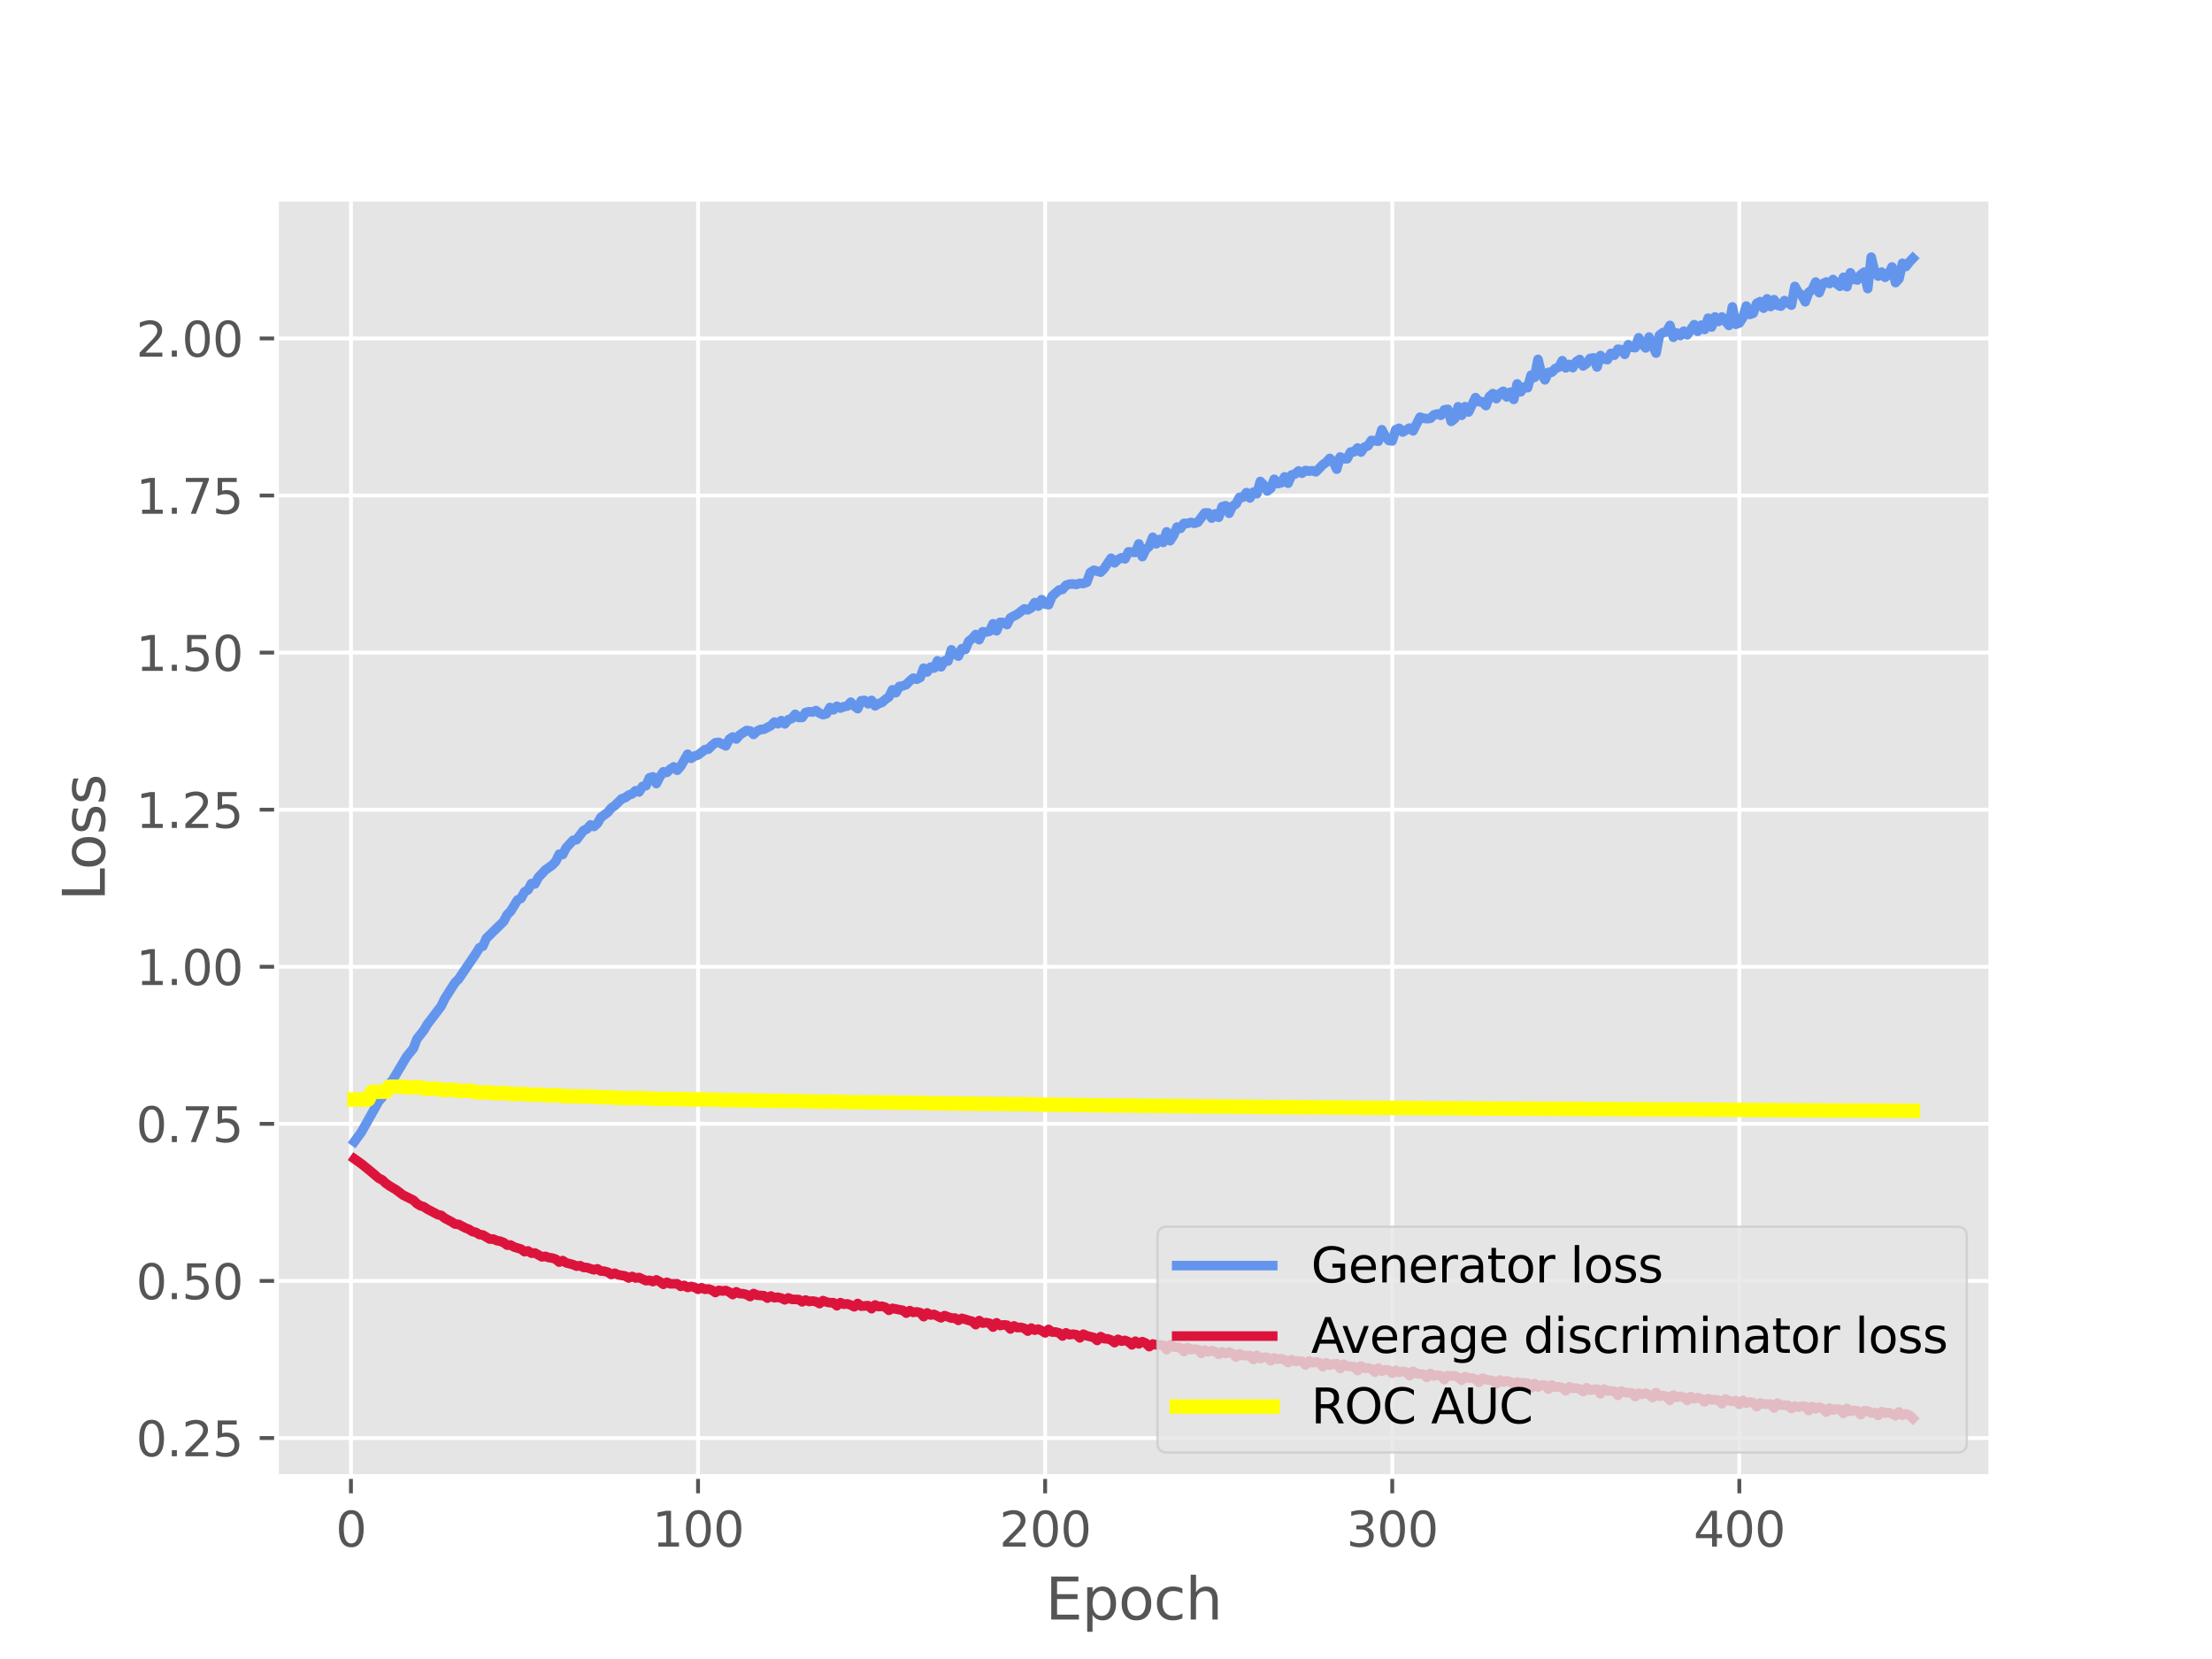 <?xml version="1.0" encoding="utf-8" standalone="no"?>
<!DOCTYPE svg PUBLIC "-//W3C//DTD SVG 1.1//EN"
  "http://www.w3.org/Graphics/SVG/1.1/DTD/svg11.dtd">
<svg xmlns:xlink="http://www.w3.org/1999/xlink" width="460.8pt" height="345.6pt" viewBox="0 0 460.8 345.6" xmlns="http://www.w3.org/2000/svg" version="1.1">
 <defs>
  <style type="text/css">*{stroke-linejoin: round; stroke-linecap: butt}</style>
 </defs>
 <g id="figure_1">
  <g id="patch_1">
   <path d="M 0 345.6 
L 460.8 345.6 
L 460.8 0 
L 0 0 
z
" style="fill: #ffffff"/>
  </g>
  <g id="axes_1">
   <g id="patch_2">
    <path d="M 57.6 307.584 
L 414.72 307.584 
L 414.72 41.472 
L 57.6 41.472 
z
" style="fill: #e5e5e5"/>
   </g>
   <g id="matplotlib.axis_1">
    <g id="xtick_1">
     <g id="line2d_1">
      <path d="M 73.11 307.584 
L 73.11 41.472 
" clip-path="url(#p15f06f084a)" style="fill: none; stroke: #ffffff; stroke-width: 0.8; stroke-linecap: square"/>
     </g>
     <g id="line2d_2">
      <defs>
       <path id="mc7f581027a" d="M 0 0 
L 0 3.5 
" style="stroke: #555555; stroke-width: 0.8"/>
      </defs>
      <g>
       <use xlink:href="#mc7f581027a" x="73.11" y="307.584" style="fill: #555555; stroke: #555555; stroke-width: 0.8"/>
      </g>
     </g>
     <g id="text_1">
      <!-- 0 -->
      <g style="fill: #555555" transform="translate(69.928 322.182) scale(0.1 -0.1)">
       <defs>
        <path id="DejaVuSans-30" d="M 2034 4250 
Q 1547 4250 1301 3770 
Q 1056 3291 1056 2328 
Q 1056 1369 1301 889 
Q 1547 409 2034 409 
Q 2525 409 2770 889 
Q 3016 1369 3016 2328 
Q 3016 3291 2770 3770 
Q 2525 4250 2034 4250 
z
M 2034 4750 
Q 2819 4750 3233 4129 
Q 3647 3509 3647 2328 
Q 3647 1150 3233 529 
Q 2819 -91 2034 -91 
Q 1250 -91 836 529 
Q 422 1150 422 2328 
Q 422 3509 836 4129 
Q 1250 4750 2034 4750 
z
" transform="scale(0.016)"/>
       </defs>
       <use xlink:href="#DejaVuSans-30"/>
      </g>
     </g>
    </g>
    <g id="xtick_2">
     <g id="line2d_3">
      <path d="M 145.416 307.584 
L 145.416 41.472 
" clip-path="url(#p15f06f084a)" style="fill: none; stroke: #ffffff; stroke-width: 0.8; stroke-linecap: square"/>
     </g>
     <g id="line2d_4">
      <g>
       <use xlink:href="#mc7f581027a" x="145.416" y="307.584" style="fill: #555555; stroke: #555555; stroke-width: 0.8"/>
      </g>
     </g>
     <g id="text_2">
      <!-- 100 -->
      <g style="fill: #555555" transform="translate(135.872 322.182) scale(0.1 -0.1)">
       <defs>
        <path id="DejaVuSans-31" d="M 794 531 
L 1825 531 
L 1825 4091 
L 703 3866 
L 703 4441 
L 1819 4666 
L 2450 4666 
L 2450 531 
L 3481 531 
L 3481 0 
L 794 0 
L 794 531 
z
" transform="scale(0.016)"/>
       </defs>
       <use xlink:href="#DejaVuSans-31"/>
       <use xlink:href="#DejaVuSans-30" x="63.623"/>
       <use xlink:href="#DejaVuSans-30" x="127.246"/>
      </g>
     </g>
    </g>
    <g id="xtick_3">
     <g id="line2d_5">
      <path d="M 217.722 307.584 
L 217.722 41.472 
" clip-path="url(#p15f06f084a)" style="fill: none; stroke: #ffffff; stroke-width: 0.8; stroke-linecap: square"/>
     </g>
     <g id="line2d_6">
      <g>
       <use xlink:href="#mc7f581027a" x="217.722" y="307.584" style="fill: #555555; stroke: #555555; stroke-width: 0.8"/>
      </g>
     </g>
     <g id="text_3">
      <!-- 200 -->
      <g style="fill: #555555" transform="translate(208.178 322.182) scale(0.1 -0.1)">
       <defs>
        <path id="DejaVuSans-32" d="M 1228 531 
L 3431 531 
L 3431 0 
L 469 0 
L 469 531 
Q 828 903 1448 1529 
Q 2069 2156 2228 2338 
Q 2531 2678 2651 2914 
Q 2772 3150 2772 3378 
Q 2772 3750 2511 3984 
Q 2250 4219 1831 4219 
Q 1534 4219 1204 4116 
Q 875 4013 500 3803 
L 500 4441 
Q 881 4594 1212 4672 
Q 1544 4750 1819 4750 
Q 2544 4750 2975 4387 
Q 3406 4025 3406 3419 
Q 3406 3131 3298 2873 
Q 3191 2616 2906 2266 
Q 2828 2175 2409 1742 
Q 1991 1309 1228 531 
z
" transform="scale(0.016)"/>
       </defs>
       <use xlink:href="#DejaVuSans-32"/>
       <use xlink:href="#DejaVuSans-30" x="63.623"/>
       <use xlink:href="#DejaVuSans-30" x="127.246"/>
      </g>
     </g>
    </g>
    <g id="xtick_4">
     <g id="line2d_7">
      <path d="M 290.028 307.584 
L 290.028 41.472 
" clip-path="url(#p15f06f084a)" style="fill: none; stroke: #ffffff; stroke-width: 0.8; stroke-linecap: square"/>
     </g>
     <g id="line2d_8">
      <g>
       <use xlink:href="#mc7f581027a" x="290.028" y="307.584" style="fill: #555555; stroke: #555555; stroke-width: 0.8"/>
      </g>
     </g>
     <g id="text_4">
      <!-- 300 -->
      <g style="fill: #555555" transform="translate(280.484 322.182) scale(0.1 -0.1)">
       <defs>
        <path id="DejaVuSans-33" d="M 2597 2516 
Q 3050 2419 3304 2112 
Q 3559 1806 3559 1356 
Q 3559 666 3084 287 
Q 2609 -91 1734 -91 
Q 1441 -91 1130 -33 
Q 819 25 488 141 
L 488 750 
Q 750 597 1062 519 
Q 1375 441 1716 441 
Q 2309 441 2620 675 
Q 2931 909 2931 1356 
Q 2931 1769 2642 2001 
Q 2353 2234 1838 2234 
L 1294 2234 
L 1294 2753 
L 1863 2753 
Q 2328 2753 2575 2939 
Q 2822 3125 2822 3475 
Q 2822 3834 2567 4026 
Q 2313 4219 1838 4219 
Q 1578 4219 1281 4162 
Q 984 4106 628 3988 
L 628 4550 
Q 988 4650 1302 4700 
Q 1616 4750 1894 4750 
Q 2613 4750 3031 4423 
Q 3450 4097 3450 3541 
Q 3450 3153 3228 2886 
Q 3006 2619 2597 2516 
z
" transform="scale(0.016)"/>
       </defs>
       <use xlink:href="#DejaVuSans-33"/>
       <use xlink:href="#DejaVuSans-30" x="63.623"/>
       <use xlink:href="#DejaVuSans-30" x="127.246"/>
      </g>
     </g>
    </g>
    <g id="xtick_5">
     <g id="line2d_9">
      <path d="M 362.334 307.584 
L 362.334 41.472 
" clip-path="url(#p15f06f084a)" style="fill: none; stroke: #ffffff; stroke-width: 0.8; stroke-linecap: square"/>
     </g>
     <g id="line2d_10">
      <g>
       <use xlink:href="#mc7f581027a" x="362.334" y="307.584" style="fill: #555555; stroke: #555555; stroke-width: 0.8"/>
      </g>
     </g>
     <g id="text_5">
      <!-- 400 -->
      <g style="fill: #555555" transform="translate(352.79 322.182) scale(0.1 -0.1)">
       <defs>
        <path id="DejaVuSans-34" d="M 2419 4116 
L 825 1625 
L 2419 1625 
L 2419 4116 
z
M 2253 4666 
L 3047 4666 
L 3047 1625 
L 3713 1625 
L 3713 1100 
L 3047 1100 
L 3047 0 
L 2419 0 
L 2419 1100 
L 313 1100 
L 313 1709 
L 2253 4666 
z
" transform="scale(0.016)"/>
       </defs>
       <use xlink:href="#DejaVuSans-34"/>
       <use xlink:href="#DejaVuSans-30" x="63.623"/>
       <use xlink:href="#DejaVuSans-30" x="127.246"/>
      </g>
     </g>
    </g>
    <g id="text_6">
     <!-- Epoch -->
     <g style="fill: #555555" transform="translate(217.787 337.38) scale(0.12 -0.12)">
      <defs>
       <path id="DejaVuSans-45" d="M 628 4666 
L 3578 4666 
L 3578 4134 
L 1259 4134 
L 1259 2753 
L 3481 2753 
L 3481 2222 
L 1259 2222 
L 1259 531 
L 3634 531 
L 3634 0 
L 628 0 
L 628 4666 
z
" transform="scale(0.016)"/>
       <path id="DejaVuSans-70" d="M 1159 525 
L 1159 -1331 
L 581 -1331 
L 581 3500 
L 1159 3500 
L 1159 2969 
Q 1341 3281 1617 3432 
Q 1894 3584 2278 3584 
Q 2916 3584 3314 3078 
Q 3713 2572 3713 1747 
Q 3713 922 3314 415 
Q 2916 -91 2278 -91 
Q 1894 -91 1617 61 
Q 1341 213 1159 525 
z
M 3116 1747 
Q 3116 2381 2855 2742 
Q 2594 3103 2138 3103 
Q 1681 3103 1420 2742 
Q 1159 2381 1159 1747 
Q 1159 1113 1420 752 
Q 1681 391 2138 391 
Q 2594 391 2855 752 
Q 3116 1113 3116 1747 
z
" transform="scale(0.016)"/>
       <path id="DejaVuSans-6f" d="M 1959 3097 
Q 1497 3097 1228 2736 
Q 959 2375 959 1747 
Q 959 1119 1226 758 
Q 1494 397 1959 397 
Q 2419 397 2687 759 
Q 2956 1122 2956 1747 
Q 2956 2369 2687 2733 
Q 2419 3097 1959 3097 
z
M 1959 3584 
Q 2709 3584 3137 3096 
Q 3566 2609 3566 1747 
Q 3566 888 3137 398 
Q 2709 -91 1959 -91 
Q 1206 -91 779 398 
Q 353 888 353 1747 
Q 353 2609 779 3096 
Q 1206 3584 1959 3584 
z
" transform="scale(0.016)"/>
       <path id="DejaVuSans-63" d="M 3122 3366 
L 3122 2828 
Q 2878 2963 2633 3030 
Q 2388 3097 2138 3097 
Q 1578 3097 1268 2742 
Q 959 2388 959 1747 
Q 959 1106 1268 751 
Q 1578 397 2138 397 
Q 2388 397 2633 464 
Q 2878 531 3122 666 
L 3122 134 
Q 2881 22 2623 -34 
Q 2366 -91 2075 -91 
Q 1284 -91 818 406 
Q 353 903 353 1747 
Q 353 2603 823 3093 
Q 1294 3584 2113 3584 
Q 2378 3584 2631 3529 
Q 2884 3475 3122 3366 
z
" transform="scale(0.016)"/>
       <path id="DejaVuSans-68" d="M 3513 2113 
L 3513 0 
L 2938 0 
L 2938 2094 
Q 2938 2591 2744 2837 
Q 2550 3084 2163 3084 
Q 1697 3084 1428 2787 
Q 1159 2491 1159 1978 
L 1159 0 
L 581 0 
L 581 4863 
L 1159 4863 
L 1159 2956 
Q 1366 3272 1645 3428 
Q 1925 3584 2291 3584 
Q 2894 3584 3203 3211 
Q 3513 2838 3513 2113 
z
" transform="scale(0.016)"/>
      </defs>
      <use xlink:href="#DejaVuSans-45"/>
      <use xlink:href="#DejaVuSans-70" x="63.184"/>
      <use xlink:href="#DejaVuSans-6f" x="126.66"/>
      <use xlink:href="#DejaVuSans-63" x="187.842"/>
      <use xlink:href="#DejaVuSans-68" x="242.822"/>
     </g>
    </g>
   </g>
   <g id="matplotlib.axis_2">
    <g id="ytick_1">
     <g id="line2d_11">
      <path d="M 57.6 299.568 
L 414.72 299.568 
" clip-path="url(#p15f06f084a)" style="fill: none; stroke: #ffffff; stroke-width: 0.8; stroke-linecap: square"/>
     </g>
     <g id="line2d_12">
      <defs>
       <path id="m9dafb9f415" d="M 0 0 
L -3.5 0 
" style="stroke: #555555; stroke-width: 0.8"/>
      </defs>
      <g>
       <use xlink:href="#m9dafb9f415" x="57.6" y="299.568" style="fill: #555555; stroke: #555555; stroke-width: 0.8"/>
      </g>
     </g>
     <g id="text_7">
      <!-- 0.25 -->
      <g style="fill: #555555" transform="translate(28.334 303.367) scale(0.1 -0.1)">
       <defs>
        <path id="DejaVuSans-2e" d="M 684 794 
L 1344 794 
L 1344 0 
L 684 0 
L 684 794 
z
" transform="scale(0.016)"/>
        <path id="DejaVuSans-35" d="M 691 4666 
L 3169 4666 
L 3169 4134 
L 1269 4134 
L 1269 2991 
Q 1406 3038 1543 3061 
Q 1681 3084 1819 3084 
Q 2600 3084 3056 2656 
Q 3513 2228 3513 1497 
Q 3513 744 3044 326 
Q 2575 -91 1722 -91 
Q 1428 -91 1123 -41 
Q 819 9 494 109 
L 494 744 
Q 775 591 1075 516 
Q 1375 441 1709 441 
Q 2250 441 2565 725 
Q 2881 1009 2881 1497 
Q 2881 1984 2565 2268 
Q 2250 2553 1709 2553 
Q 1456 2553 1204 2497 
Q 953 2441 691 2322 
L 691 4666 
z
" transform="scale(0.016)"/>
       </defs>
       <use xlink:href="#DejaVuSans-30"/>
       <use xlink:href="#DejaVuSans-2e" x="63.623"/>
       <use xlink:href="#DejaVuSans-32" x="95.41"/>
       <use xlink:href="#DejaVuSans-35" x="159.033"/>
      </g>
     </g>
    </g>
    <g id="ytick_2">
     <g id="line2d_13">
      <path d="M 57.6 266.844 
L 414.72 266.844 
" clip-path="url(#p15f06f084a)" style="fill: none; stroke: #ffffff; stroke-width: 0.8; stroke-linecap: square"/>
     </g>
     <g id="line2d_14">
      <g>
       <use xlink:href="#m9dafb9f415" x="57.6" y="266.844" style="fill: #555555; stroke: #555555; stroke-width: 0.8"/>
      </g>
     </g>
     <g id="text_8">
      <!-- 0.50 -->
      <g style="fill: #555555" transform="translate(28.334 270.643) scale(0.1 -0.1)">
       <use xlink:href="#DejaVuSans-30"/>
       <use xlink:href="#DejaVuSans-2e" x="63.623"/>
       <use xlink:href="#DejaVuSans-35" x="95.41"/>
       <use xlink:href="#DejaVuSans-30" x="159.033"/>
      </g>
     </g>
    </g>
    <g id="ytick_3">
     <g id="line2d_15">
      <path d="M 57.6 234.121 
L 414.72 234.121 
" clip-path="url(#p15f06f084a)" style="fill: none; stroke: #ffffff; stroke-width: 0.8; stroke-linecap: square"/>
     </g>
     <g id="line2d_16">
      <g>
       <use xlink:href="#m9dafb9f415" x="57.6" y="234.121" style="fill: #555555; stroke: #555555; stroke-width: 0.8"/>
      </g>
     </g>
     <g id="text_9">
      <!-- 0.75 -->
      <g style="fill: #555555" transform="translate(28.334 237.92) scale(0.1 -0.1)">
       <defs>
        <path id="DejaVuSans-37" d="M 525 4666 
L 3525 4666 
L 3525 4397 
L 1831 0 
L 1172 0 
L 2766 4134 
L 525 4134 
L 525 4666 
z
" transform="scale(0.016)"/>
       </defs>
       <use xlink:href="#DejaVuSans-30"/>
       <use xlink:href="#DejaVuSans-2e" x="63.623"/>
       <use xlink:href="#DejaVuSans-37" x="95.41"/>
       <use xlink:href="#DejaVuSans-35" x="159.033"/>
      </g>
     </g>
    </g>
    <g id="ytick_4">
     <g id="line2d_17">
      <path d="M 57.6 201.397 
L 414.72 201.397 
" clip-path="url(#p15f06f084a)" style="fill: none; stroke: #ffffff; stroke-width: 0.8; stroke-linecap: square"/>
     </g>
     <g id="line2d_18">
      <g>
       <use xlink:href="#m9dafb9f415" x="57.6" y="201.397" style="fill: #555555; stroke: #555555; stroke-width: 0.8"/>
      </g>
     </g>
     <g id="text_10">
      <!-- 1.00 -->
      <g style="fill: #555555" transform="translate(28.334 205.196) scale(0.1 -0.1)">
       <use xlink:href="#DejaVuSans-31"/>
       <use xlink:href="#DejaVuSans-2e" x="63.623"/>
       <use xlink:href="#DejaVuSans-30" x="95.41"/>
       <use xlink:href="#DejaVuSans-30" x="159.033"/>
      </g>
     </g>
    </g>
    <g id="ytick_5">
     <g id="line2d_19">
      <path d="M 57.6 168.673 
L 414.72 168.673 
" clip-path="url(#p15f06f084a)" style="fill: none; stroke: #ffffff; stroke-width: 0.8; stroke-linecap: square"/>
     </g>
     <g id="line2d_20">
      <g>
       <use xlink:href="#m9dafb9f415" x="57.6" y="168.673" style="fill: #555555; stroke: #555555; stroke-width: 0.8"/>
      </g>
     </g>
     <g id="text_11">
      <!-- 1.25 -->
      <g style="fill: #555555" transform="translate(28.334 172.472) scale(0.1 -0.1)">
       <use xlink:href="#DejaVuSans-31"/>
       <use xlink:href="#DejaVuSans-2e" x="63.623"/>
       <use xlink:href="#DejaVuSans-32" x="95.41"/>
       <use xlink:href="#DejaVuSans-35" x="159.033"/>
      </g>
     </g>
    </g>
    <g id="ytick_6">
     <g id="line2d_21">
      <path d="M 57.6 135.95 
L 414.72 135.95 
" clip-path="url(#p15f06f084a)" style="fill: none; stroke: #ffffff; stroke-width: 0.8; stroke-linecap: square"/>
     </g>
     <g id="line2d_22">
      <g>
       <use xlink:href="#m9dafb9f415" x="57.6" y="135.95" style="fill: #555555; stroke: #555555; stroke-width: 0.8"/>
      </g>
     </g>
     <g id="text_12">
      <!-- 1.50 -->
      <g style="fill: #555555" transform="translate(28.334 139.749) scale(0.1 -0.1)">
       <use xlink:href="#DejaVuSans-31"/>
       <use xlink:href="#DejaVuSans-2e" x="63.623"/>
       <use xlink:href="#DejaVuSans-35" x="95.41"/>
       <use xlink:href="#DejaVuSans-30" x="159.033"/>
      </g>
     </g>
    </g>
    <g id="ytick_7">
     <g id="line2d_23">
      <path d="M 57.6 103.226 
L 414.72 103.226 
" clip-path="url(#p15f06f084a)" style="fill: none; stroke: #ffffff; stroke-width: 0.8; stroke-linecap: square"/>
     </g>
     <g id="line2d_24">
      <g>
       <use xlink:href="#m9dafb9f415" x="57.6" y="103.226" style="fill: #555555; stroke: #555555; stroke-width: 0.8"/>
      </g>
     </g>
     <g id="text_13">
      <!-- 1.75 -->
      <g style="fill: #555555" transform="translate(28.334 107.025) scale(0.1 -0.1)">
       <use xlink:href="#DejaVuSans-31"/>
       <use xlink:href="#DejaVuSans-2e" x="63.623"/>
       <use xlink:href="#DejaVuSans-37" x="95.41"/>
       <use xlink:href="#DejaVuSans-35" x="159.033"/>
      </g>
     </g>
    </g>
    <g id="ytick_8">
     <g id="line2d_25">
      <path d="M 57.6 70.502 
L 414.72 70.502 
" clip-path="url(#p15f06f084a)" style="fill: none; stroke: #ffffff; stroke-width: 0.8; stroke-linecap: square"/>
     </g>
     <g id="line2d_26">
      <g>
       <use xlink:href="#m9dafb9f415" x="57.6" y="70.502" style="fill: #555555; stroke: #555555; stroke-width: 0.8"/>
      </g>
     </g>
     <g id="text_14">
      <!-- 2.00 -->
      <g style="fill: #555555" transform="translate(28.334 74.302) scale(0.1 -0.1)">
       <use xlink:href="#DejaVuSans-32"/>
       <use xlink:href="#DejaVuSans-2e" x="63.623"/>
       <use xlink:href="#DejaVuSans-30" x="95.41"/>
       <use xlink:href="#DejaVuSans-30" x="159.033"/>
      </g>
     </g>
    </g>
    <g id="text_15">
     <!-- Loss -->
     <g style="fill: #555555" transform="translate(21.839 187.689) rotate(-90) scale(0.12 -0.12)">
      <defs>
       <path id="DejaVuSans-4c" d="M 628 4666 
L 1259 4666 
L 1259 531 
L 3531 531 
L 3531 0 
L 628 0 
L 628 4666 
z
" transform="scale(0.016)"/>
       <path id="DejaVuSans-73" d="M 2834 3397 
L 2834 2853 
Q 2591 2978 2328 3040 
Q 2066 3103 1784 3103 
Q 1356 3103 1142 2972 
Q 928 2841 928 2578 
Q 928 2378 1081 2264 
Q 1234 2150 1697 2047 
L 1894 2003 
Q 2506 1872 2764 1633 
Q 3022 1394 3022 966 
Q 3022 478 2636 193 
Q 2250 -91 1575 -91 
Q 1294 -91 989 -36 
Q 684 19 347 128 
L 347 722 
Q 666 556 975 473 
Q 1284 391 1588 391 
Q 1994 391 2212 530 
Q 2431 669 2431 922 
Q 2431 1156 2273 1281 
Q 2116 1406 1581 1522 
L 1381 1569 
Q 847 1681 609 1914 
Q 372 2147 372 2553 
Q 372 3047 722 3315 
Q 1072 3584 1716 3584 
Q 2034 3584 2315 3537 
Q 2597 3491 2834 3397 
z
" transform="scale(0.016)"/>
      </defs>
      <use xlink:href="#DejaVuSans-4c"/>
      <use xlink:href="#DejaVuSans-6f" x="53.963"/>
      <use xlink:href="#DejaVuSans-73" x="115.145"/>
      <use xlink:href="#DejaVuSans-73" x="167.244"/>
     </g>
    </g>
   </g>
   <g id="line2d_27">
    <path d="M 73.833 237.825 
L 75.279 235.852 
L 78.894 229.42 
L 79.617 228.607 
L 80.34 227.061 
L 81.063 225.832 
L 81.786 225.018 
L 84.679 220.162 
L 86.125 218.38 
L 86.848 216.444 
L 88.294 214.618 
L 89.017 213.392 
L 91.909 209.588 
L 92.632 208.076 
L 94.802 204.67 
L 95.525 203.967 
L 99.14 198.644 
L 99.863 197.453 
L 100.586 197.106 
L 101.309 195.48 
L 104.924 191.943 
L 105.647 190.558 
L 106.37 189.825 
L 107.817 187.487 
L 108.54 187.142 
L 109.263 185.805 
L 109.986 185.379 
L 110.709 184.056 
L 111.432 184.143 
L 112.155 182.772 
L 113.601 181.24 
L 115.047 180.208 
L 115.77 179.462 
L 116.493 177.937 
L 117.216 178.016 
L 117.939 176.626 
L 119.386 175.052 
L 120.109 174.927 
L 121.555 173.011 
L 122.278 172.682 
L 123.001 171.848 
L 123.724 172.177 
L 124.447 171.542 
L 125.17 170.283 
L 126.616 169.226 
L 127.339 168.324 
L 128.062 167.842 
L 129.508 166.4 
L 130.232 166.174 
L 130.955 165.643 
L 131.678 165.379 
L 132.401 164.715 
L 133.124 164.987 
L 133.847 163.82 
L 134.57 163.671 
L 135.293 162.033 
L 136.016 161.823 
L 136.739 163.24 
L 137.462 161.81 
L 138.185 160.772 
L 138.908 160.919 
L 139.631 160.23 
L 140.354 159.75 
L 141.077 160.465 
L 141.8 159.628 
L 143.247 157.116 
L 143.97 157.977 
L 144.693 157.505 
L 145.416 157.288 
L 146.862 156.159 
L 147.585 156.063 
L 148.308 155.297 
L 149.031 154.727 
L 149.754 154.653 
L 151.2 155.379 
L 151.923 153.997 
L 152.646 153.518 
L 153.369 153.961 
L 154.093 153.105 
L 155.539 152.164 
L 156.262 152.275 
L 156.985 152.996 
L 157.708 152.316 
L 158.431 151.961 
L 159.154 151.912 
L 160.6 151.157 
L 161.323 150.42 
L 162.046 150.779 
L 162.769 150.111 
L 163.492 150.797 
L 164.215 149.923 
L 164.938 149.679 
L 165.662 148.796 
L 166.385 149.467 
L 167.108 149.459 
L 167.831 148.417 
L 168.554 148.259 
L 169.277 148.336 
L 170 148.022 
L 170.723 148.571 
L 171.446 148.886 
L 172.169 148.684 
L 172.892 147.379 
L 173.615 147.872 
L 174.338 147.128 
L 175.061 147.513 
L 175.784 147.21 
L 176.507 147.086 
L 177.231 146.277 
L 177.954 147.077 
L 178.677 147.631 
L 179.4 145.975 
L 180.123 145.913 
L 180.846 146.617 
L 181.569 145.906 
L 182.292 147.044 
L 183.015 146.578 
L 183.738 146.329 
L 184.461 145.679 
L 185.184 145.185 
L 185.907 143.691 
L 186.63 144.3 
L 187.353 143.006 
L 188.076 142.887 
L 188.799 142.615 
L 189.523 141.849 
L 190.246 141.264 
L 190.969 141.508 
L 191.692 141.139 
L 192.415 139.186 
L 193.138 139.992 
L 193.861 138.981 
L 194.584 139.171 
L 195.307 137.662 
L 196.03 138.918 
L 196.753 137.661 
L 197.476 137.712 
L 198.199 135.363 
L 198.922 136.271 
L 199.645 136.685 
L 200.368 135.133 
L 201.092 135.305 
L 201.815 133.576 
L 202.538 133.017 
L 203.261 132.184 
L 203.984 133.258 
L 204.707 131.605 
L 205.43 131.68 
L 206.153 131.491 
L 206.876 129.947 
L 207.599 131.412 
L 208.322 129.648 
L 209.045 129.683 
L 209.768 130.121 
L 210.491 128.709 
L 211.937 127.945 
L 213.384 126.834 
L 214.107 127.045 
L 214.83 126.626 
L 215.553 125.528 
L 216.276 126.268 
L 216.999 124.912 
L 217.722 125.841 
L 218.445 125.977 
L 219.168 124.191 
L 220.614 122.917 
L 221.337 122.779 
L 222.06 121.929 
L 222.783 121.688 
L 223.506 121.644 
L 224.229 121.751 
L 224.953 121.507 
L 225.676 121.551 
L 226.399 121.295 
L 227.122 119.263 
L 227.845 118.794 
L 229.291 119.181 
L 230.014 118.44 
L 231.46 116.285 
L 232.183 117.253 
L 232.906 116.567 
L 233.629 116.195 
L 234.352 116.423 
L 235.075 114.96 
L 236.522 115.083 
L 237.245 113.297 
L 237.968 115.952 
L 238.691 114.432 
L 239.414 113.815 
L 240.137 111.924 
L 240.86 113.293 
L 241.583 112.373 
L 242.306 112.995 
L 243.029 110.791 
L 243.752 112.641 
L 244.475 111.53 
L 245.198 109.792 
L 245.921 110.077 
L 246.644 109.028 
L 247.367 109.038 
L 248.091 108.83 
L 248.814 109.02 
L 249.537 108.779 
L 250.983 106.858 
L 251.706 106.858 
L 252.429 107.937 
L 253.152 107.041 
L 253.875 107.765 
L 254.598 105.554 
L 255.321 105.354 
L 256.044 106.926 
L 256.767 105.443 
L 257.49 104.98 
L 258.213 103.601 
L 258.936 103.579 
L 259.659 102.616 
L 260.383 103.732 
L 261.106 102.512 
L 261.829 102.855 
L 262.552 100.29 
L 263.275 101.049 
L 263.998 102.284 
L 264.721 101.729 
L 265.444 99.837 
L 266.167 100.739 
L 266.89 100.58 
L 267.613 99.337 
L 268.336 100.663 
L 269.059 98.946 
L 269.782 98.75 
L 270.505 98.097 
L 271.228 98.58 
L 271.952 98.009 
L 272.675 98.153 
L 273.398 98.054 
L 274.121 98.294 
L 275.567 96.807 
L 276.29 96.297 
L 277.013 95.491 
L 277.736 96.145 
L 278.459 97.744 
L 279.182 95.192 
L 279.905 95.564 
L 280.628 95.576 
L 281.351 94.162 
L 282.074 94.122 
L 282.797 93.326 
L 283.521 94.18 
L 284.244 93.135 
L 284.967 92.872 
L 285.69 91.738 
L 287.136 91.911 
L 287.859 89.518 
L 288.582 90.889 
L 289.305 91.751 
L 290.028 91.853 
L 290.751 89.516 
L 291.474 89.215 
L 292.197 90.003 
L 293.643 89.171 
L 294.366 89.753 
L 295.813 86.903 
L 296.536 87.121 
L 297.259 87.223 
L 297.982 87.15 
L 298.705 86.428 
L 299.428 86.223 
L 300.151 86.52 
L 300.874 85.384 
L 301.597 85.265 
L 302.32 87.787 
L 303.043 87.222 
L 303.766 84.729 
L 304.489 86.522 
L 305.212 84.715 
L 305.935 85.828 
L 307.382 82.826 
L 308.105 83.687 
L 308.828 83.706 
L 309.551 84.5 
L 310.274 82.614 
L 310.997 81.988 
L 311.72 83.045 
L 312.443 81.973 
L 313.166 81.515 
L 313.889 82.687 
L 314.612 81.703 
L 315.335 83.207 
L 316.058 79.975 
L 316.781 81.634 
L 317.504 80.617 
L 318.227 80.765 
L 318.951 78.154 
L 319.674 78.628 
L 320.397 74.858 
L 321.12 77.911 
L 321.843 79.122 
L 322.566 77.574 
L 323.289 77.531 
L 324.012 76.765 
L 324.735 76.474 
L 325.458 75.137 
L 326.181 76.637 
L 326.904 75.923 
L 327.627 76.59 
L 328.35 75.359 
L 329.073 74.883 
L 329.796 76.234 
L 330.52 75.717 
L 331.243 74.677 
L 331.966 74.547 
L 332.689 76.447 
L 333.412 74.064 
L 334.135 74.779 
L 334.858 74.923 
L 335.581 73.619 
L 336.304 73.995 
L 337.027 72.743 
L 337.75 72.851 
L 338.473 73.822 
L 339.196 71.806 
L 339.919 72.345 
L 340.642 72.424 
L 341.365 70.356 
L 342.088 71.663 
L 342.812 72.481 
L 343.535 70.213 
L 344.981 73.557 
L 345.704 69.826 
L 346.427 69.28 
L 347.15 69.151 
L 347.873 67.792 
L 348.596 70.273 
L 349.319 69.362 
L 350.042 69.914 
L 350.765 68.991 
L 351.488 69.752 
L 352.934 67.63 
L 353.657 69.022 
L 354.381 67.743 
L 355.104 68.635 
L 355.827 66.281 
L 356.55 68.122 
L 357.273 66.018 
L 357.996 66.97 
L 358.719 66.021 
L 360.165 67.792 
L 360.888 63.938 
L 361.611 67.555 
L 362.334 67.284 
L 363.057 66.208 
L 363.78 63.757 
L 364.503 65.503 
L 365.226 65.252 
L 365.95 63.205 
L 366.673 62.828 
L 367.396 64.207 
L 368.119 62.253 
L 368.842 63.862 
L 369.565 62.424 
L 370.288 63.613 
L 371.011 63.773 
L 371.734 62.612 
L 373.18 63.568 
L 373.903 59.67 
L 374.626 60.946 
L 375.349 61.49 
L 376.072 62.872 
L 376.795 60.9 
L 377.518 60.341 
L 378.242 58.754 
L 378.965 60.971 
L 379.688 59.131 
L 380.411 58.738 
L 381.134 59.075 
L 381.857 58.229 
L 382.58 59.063 
L 383.303 59.645 
L 384.026 57.768 
L 384.749 59.725 
L 385.472 56.832 
L 386.195 58.176 
L 386.918 58.332 
L 387.641 57.198 
L 388.364 56.69 
L 389.087 60.11 
L 389.811 53.568 
L 390.534 56.67 
L 391.257 57.517 
L 391.98 56.686 
L 392.703 57.764 
L 393.426 57.135 
L 394.149 55.613 
L 394.872 58.875 
L 395.595 58.07 
L 396.318 54.846 
L 397.041 55.518 
L 397.764 54.575 
L 398.487 53.816 
L 398.487 53.816 
" clip-path="url(#p15f06f084a)" style="fill: none; stroke: #6495ed; stroke-width: 2; stroke-linecap: square"/>
   </g>
   <g id="line2d_28">
    <path d="M 73.833 241.415 
L 75.279 242.44 
L 77.448 244.199 
L 78.894 245.442 
L 79.617 245.793 
L 80.34 246.474 
L 81.063 246.996 
L 82.509 247.855 
L 83.956 248.949 
L 86.125 250.03 
L 86.848 250.736 
L 87.571 251.173 
L 88.294 251.391 
L 89.017 251.884 
L 90.463 252.632 
L 91.186 253.032 
L 91.909 253.176 
L 92.632 253.76 
L 94.078 254.529 
L 94.802 254.995 
L 95.525 255.055 
L 96.971 255.815 
L 97.694 256.087 
L 98.417 256.565 
L 99.14 256.722 
L 99.863 257.175 
L 100.586 257.27 
L 102.032 258.127 
L 102.755 258.115 
L 103.478 258.436 
L 104.201 258.574 
L 104.924 258.842 
L 105.647 259.386 
L 106.37 259.357 
L 107.094 259.783 
L 108.54 260.205 
L 109.263 260.752 
L 109.986 260.583 
L 110.709 261.06 
L 111.432 261.019 
L 112.878 261.821 
L 113.601 261.721 
L 114.324 261.976 
L 115.047 262.076 
L 115.77 262.31 
L 116.493 262.925 
L 117.216 262.6 
L 117.939 263.074 
L 119.386 263.444 
L 120.109 263.762 
L 120.832 263.66 
L 121.555 264.025 
L 122.278 264.056 
L 123.724 264.526 
L 124.447 264.321 
L 125.17 264.785 
L 125.893 264.817 
L 126.616 265.015 
L 127.339 265.506 
L 128.062 265.237 
L 128.785 265.573 
L 130.232 265.806 
L 130.955 266.232 
L 131.678 265.902 
L 132.401 266.238 
L 133.124 266.122 
L 134.57 266.8 
L 135.293 266.708 
L 136.016 266.979 
L 136.739 266.623 
L 137.462 267.008 
L 138.185 267.554 
L 138.908 267.112 
L 139.631 267.446 
L 141.077 267.428 
L 141.8 267.975 
L 142.524 267.766 
L 143.247 268.203 
L 143.97 267.994 
L 144.693 268.165 
L 145.416 268.592 
L 146.139 268.253 
L 146.862 268.585 
L 147.585 268.513 
L 148.308 268.751 
L 149.031 269.263 
L 149.754 268.797 
L 150.477 268.954 
L 151.2 268.835 
L 151.923 269.168 
L 152.646 269.682 
L 153.369 269.102 
L 154.093 269.481 
L 154.816 269.501 
L 155.539 269.685 
L 156.262 270.103 
L 156.985 269.466 
L 157.708 269.819 
L 159.154 269.92 
L 159.877 270.425 
L 160.6 269.976 
L 161.323 270.353 
L 162.046 270.238 
L 162.769 270.418 
L 163.492 270.777 
L 164.215 270.375 
L 164.938 270.679 
L 166.385 270.711 
L 167.108 271.196 
L 167.831 270.81 
L 168.554 271.125 
L 169.277 271.025 
L 170 271.152 
L 170.723 271.567 
L 171.446 270.935 
L 172.169 271.24 
L 172.892 271.38 
L 173.615 271.376 
L 174.338 272.016 
L 175.061 271.357 
L 175.784 271.699 
L 176.507 271.619 
L 177.231 271.86 
L 177.954 272.233 
L 178.677 271.534 
L 179.4 272.097 
L 180.846 271.988 
L 181.569 272.626 
L 182.292 271.842 
L 183.015 272.192 
L 183.738 272.117 
L 184.461 272.335 
L 185.184 272.968 
L 185.907 272.551 
L 187.353 272.84 
L 188.076 272.965 
L 188.799 273.556 
L 189.523 273.019 
L 190.246 273.404 
L 190.969 273.282 
L 191.692 273.442 
L 192.415 274.286 
L 193.138 273.505 
L 193.861 273.952 
L 194.584 273.812 
L 196.03 274.53 
L 196.753 274.062 
L 198.199 274.593 
L 198.922 274.564 
L 199.645 275.062 
L 200.368 274.632 
L 201.815 275.063 
L 202.538 275.258 
L 203.261 275.952 
L 203.984 275.097 
L 204.707 275.634 
L 205.43 275.519 
L 206.153 275.668 
L 206.876 276.464 
L 207.599 275.562 
L 208.322 276.134 
L 209.045 275.999 
L 209.768 276.054 
L 210.491 276.853 
L 211.214 276.204 
L 211.937 276.569 
L 212.661 276.517 
L 213.384 276.711 
L 214.107 277.297 
L 214.83 276.657 
L 215.553 277.106 
L 216.276 276.874 
L 216.999 277.198 
L 217.722 277.676 
L 218.445 276.932 
L 219.168 277.491 
L 219.891 277.476 
L 220.614 277.661 
L 221.337 278.317 
L 222.06 277.66 
L 222.783 278.049 
L 223.506 277.932 
L 224.229 278.042 
L 224.953 278.698 
L 225.676 277.933 
L 226.399 278.271 
L 227.845 278.624 
L 228.568 279.241 
L 229.291 278.442 
L 230.014 278.877 
L 230.737 278.896 
L 231.46 279.152 
L 232.183 279.702 
L 232.906 279.003 
L 233.629 279.387 
L 234.352 279.232 
L 235.075 279.518 
L 235.798 280.158 
L 236.522 279.393 
L 237.245 279.96 
L 237.968 279.485 
L 238.691 279.8 
L 239.414 280.532 
L 240.137 279.975 
L 240.86 280.166 
L 242.306 280.213 
L 243.029 281.173 
L 243.752 280.136 
L 244.475 280.599 
L 245.921 280.758 
L 246.644 281.565 
L 247.367 280.735 
L 248.091 281.149 
L 248.814 281.026 
L 249.537 281.129 
L 250.26 281.936 
L 250.983 281.242 
L 251.706 281.604 
L 252.429 281.343 
L 253.152 281.576 
L 253.875 282.146 
L 254.598 281.603 
L 255.321 281.982 
L 256.044 281.671 
L 256.767 281.97 
L 257.49 282.699 
L 258.213 282.023 
L 258.936 282.389 
L 260.383 282.381 
L 261.106 283.22 
L 261.829 282.342 
L 262.552 283.009 
L 263.275 282.75 
L 263.998 282.762 
L 264.721 283.484 
L 265.444 282.883 
L 266.167 283.161 
L 266.89 283.021 
L 267.613 283.281 
L 268.336 283.837 
L 269.059 283.236 
L 269.782 283.599 
L 270.505 283.52 
L 271.228 283.57 
L 271.952 284.34 
L 272.675 283.517 
L 273.398 283.895 
L 274.121 283.724 
L 274.844 283.911 
L 275.567 284.701 
L 276.29 283.904 
L 277.013 284.396 
L 277.736 284.151 
L 278.459 284.086 
L 279.182 285.094 
L 279.905 284.201 
L 280.628 284.604 
L 282.074 284.703 
L 282.797 285.511 
L 283.521 284.566 
L 284.244 285.049 
L 284.967 284.953 
L 285.69 285.162 
L 286.413 285.857 
L 287.136 284.993 
L 287.859 285.656 
L 288.582 285.34 
L 289.305 285.405 
L 290.028 286.09 
L 290.751 285.465 
L 291.474 285.888 
L 292.197 285.687 
L 292.92 285.819 
L 293.643 286.563 
L 294.366 285.654 
L 295.089 286.149 
L 296.536 286.277 
L 297.259 286.947 
L 297.982 286.106 
L 298.705 286.633 
L 299.428 286.482 
L 300.151 286.573 
L 300.874 287.397 
L 301.597 286.555 
L 302.32 286.644 
L 303.043 286.57 
L 303.766 286.954 
L 304.489 287.516 
L 305.212 286.775 
L 305.935 287.076 
L 306.658 287.054 
L 307.382 287.333 
L 308.105 287.974 
L 308.828 287.086 
L 309.551 287.396 
L 310.997 287.626 
L 311.72 288.26 
L 312.443 287.478 
L 313.166 287.905 
L 313.889 287.654 
L 314.612 287.842 
L 315.335 288.423 
L 316.058 287.894 
L 316.781 288.101 
L 317.504 288.046 
L 318.227 288.178 
L 318.951 289.131 
L 319.674 288.216 
L 320.397 288.96 
L 321.12 288.548 
L 321.843 288.549 
L 322.566 289.382 
L 323.289 288.53 
L 324.012 288.973 
L 324.735 288.898 
L 325.458 289.094 
L 326.181 289.72 
L 326.904 288.902 
L 327.627 289.219 
L 328.35 289.158 
L 329.073 289.352 
L 329.796 289.9 
L 330.52 289.089 
L 331.243 289.594 
L 332.689 289.376 
L 333.412 290.353 
L 334.135 289.38 
L 334.858 289.782 
L 335.581 289.742 
L 336.304 289.83 
L 337.027 290.691 
L 337.75 289.773 
L 338.473 290.078 
L 339.919 290.165 
L 340.642 290.951 
L 341.365 290.217 
L 342.088 290.469 
L 342.812 290.218 
L 343.535 290.545 
L 344.258 291.155 
L 344.981 290.11 
L 345.704 290.865 
L 346.427 290.702 
L 347.15 290.895 
L 347.873 291.717 
L 348.596 290.637 
L 349.319 291.095 
L 350.042 290.877 
L 350.765 291.09 
L 351.488 291.739 
L 352.211 290.936 
L 352.934 291.389 
L 353.657 291.132 
L 354.381 291.377 
L 355.104 292.04 
L 355.827 291.356 
L 356.55 291.601 
L 357.273 291.571 
L 357.996 291.67 
L 358.719 292.432 
L 359.442 291.459 
L 360.165 291.778 
L 360.888 291.941 
L 361.611 291.771 
L 362.334 292.56 
L 363.057 291.738 
L 363.78 292.317 
L 364.503 292.035 
L 365.226 292.198 
L 365.95 293.037 
L 366.673 292.247 
L 367.396 292.5 
L 368.842 292.484 
L 369.565 293.3 
L 370.288 292.293 
L 371.011 292.725 
L 372.457 292.757 
L 373.18 293.432 
L 373.903 292.909 
L 374.626 293.147 
L 375.349 292.948 
L 376.072 292.978 
L 376.795 293.856 
L 377.518 293.012 
L 378.242 293.506 
L 378.965 293.136 
L 379.688 293.416 
L 380.411 294.189 
L 381.134 293.306 
L 381.857 293.762 
L 382.58 293.509 
L 383.303 293.592 
L 384.026 294.453 
L 384.749 293.393 
L 385.472 294.022 
L 386.195 293.801 
L 386.918 293.901 
L 387.641 294.692 
L 388.364 293.871 
L 389.087 293.935 
L 389.811 294.346 
L 390.534 294.244 
L 391.257 294.871 
L 391.98 294.063 
L 392.703 294.382 
L 393.426 294.255 
L 394.149 294.519 
L 394.872 294.921 
L 395.595 294.107 
L 396.318 294.814 
L 397.041 294.538 
L 397.764 294.793 
L 398.487 295.488 
L 398.487 295.488 
" clip-path="url(#p15f06f084a)" style="fill: none; stroke: #dc143c; stroke-width: 2; stroke-linecap: square"/>
   </g>
   <g id="line2d_29">
    <path d="M 73.833 229.049 
L 76.725 229.049 
L 77.448 227.443 
L 80.34 227.443 
L 81.063 226.384 
L 83.956 226.384 
L 84.679 226.506 
L 87.571 226.506 
L 88.294 226.789 
L 91.186 226.789 
L 91.909 227.05 
L 94.802 227.05 
L 95.525 227.248 
L 98.417 227.248 
L 99.14 227.552 
L 102.032 227.552 
L 102.755 227.717 
L 105.647 227.717 
L 106.37 227.905 
L 109.263 227.905 
L 109.986 228.041 
L 112.878 228.041 
L 113.601 228.18 
L 116.493 228.18 
L 117.216 228.351 
L 123.724 228.451 
L 124.447 228.577 
L 127.339 228.577 
L 128.062 228.709 
L 134.57 228.791 
L 136.016 228.891 
L 141.8 228.964 
L 143.97 229.01 
L 149.031 229.076 
L 150.477 229.151 
L 156.262 229.228 
L 158.431 229.274 
L 167.108 229.384 
L 168.554 229.457 
L 174.338 229.516 
L 175.784 229.576 
L 185.184 229.67 
L 187.353 229.715 
L 192.415 229.769 
L 193.861 229.829 
L 203.261 229.929 
L 206.153 229.962 
L 214.107 230.035 
L 215.553 230.092 
L 224.953 230.194 
L 227.122 230.231 
L 235.798 230.314 
L 238.691 230.351 
L 246.644 230.421 
L 248.814 230.465 
L 261.106 230.553 
L 263.275 230.596 
L 279.182 230.701 
L 284.244 230.761 
L 300.874 230.866 
L 305.935 230.891 
L 326.181 230.999 
L 331.243 231.027 
L 351.488 231.13 
L 354.381 231.162 
L 373.18 231.272 
L 376.072 231.302 
L 398.487 231.404 
L 398.487 231.404 
" clip-path="url(#p15f06f084a)" style="fill: none; stroke: #ffff00; stroke-width: 3; stroke-linecap: square"/>
   </g>
   <g id="patch_3">
    <path d="M 57.6 307.584 
L 57.6 41.472 
" style="fill: none; stroke: #ffffff; stroke-linejoin: miter; stroke-linecap: square"/>
   </g>
   <g id="patch_4">
    <path d="M 414.72 307.584 
L 414.72 41.472 
" style="fill: none; stroke: #ffffff; stroke-linejoin: miter; stroke-linecap: square"/>
   </g>
   <g id="patch_5">
    <path d="M 57.6 307.584 
L 414.72 307.584 
" style="fill: none; stroke: #ffffff; stroke-linejoin: miter; stroke-linecap: square"/>
   </g>
   <g id="patch_6">
    <path d="M 57.6 41.472 
L 414.72 41.472 
" style="fill: none; stroke: #ffffff; stroke-linejoin: miter; stroke-linecap: square"/>
   </g>
   <g id="legend_1">
    <g id="patch_7">
     <path d="M 243.125 302.584 
L 407.72 302.584 
Q 409.72 302.584 409.72 300.584 
L 409.72 257.55 
Q 409.72 255.55 407.72 255.55 
L 243.125 255.55 
Q 241.125 255.55 241.125 257.55 
L 241.125 300.584 
Q 241.125 302.584 243.125 302.584 
z
" style="fill: #e5e5e5; opacity: 0.8; stroke: #cccccc; stroke-width: 0.5; stroke-linejoin: miter"/>
    </g>
    <g id="line2d_30">
     <path d="M 245.125 263.648 
L 255.125 263.648 
L 265.125 263.648 
" style="fill: none; stroke: #6495ed; stroke-width: 2; stroke-linecap: square"/>
    </g>
    <g id="text_16">
     <!-- Generator loss -->
     <g transform="translate(273.125 267.148) scale(0.1 -0.1)">
      <defs>
       <path id="DejaVuSans-47" d="M 3809 666 
L 3809 1919 
L 2778 1919 
L 2778 2438 
L 4434 2438 
L 4434 434 
Q 4069 175 3628 42 
Q 3188 -91 2688 -91 
Q 1594 -91 976 548 
Q 359 1188 359 2328 
Q 359 3472 976 4111 
Q 1594 4750 2688 4750 
Q 3144 4750 3555 4637 
Q 3966 4525 4313 4306 
L 4313 3634 
Q 3963 3931 3569 4081 
Q 3175 4231 2741 4231 
Q 1884 4231 1454 3753 
Q 1025 3275 1025 2328 
Q 1025 1384 1454 906 
Q 1884 428 2741 428 
Q 3075 428 3337 486 
Q 3600 544 3809 666 
z
" transform="scale(0.016)"/>
       <path id="DejaVuSans-65" d="M 3597 1894 
L 3597 1613 
L 953 1613 
Q 991 1019 1311 708 
Q 1631 397 2203 397 
Q 2534 397 2845 478 
Q 3156 559 3463 722 
L 3463 178 
Q 3153 47 2828 -22 
Q 2503 -91 2169 -91 
Q 1331 -91 842 396 
Q 353 884 353 1716 
Q 353 2575 817 3079 
Q 1281 3584 2069 3584 
Q 2775 3584 3186 3129 
Q 3597 2675 3597 1894 
z
M 3022 2063 
Q 3016 2534 2758 2815 
Q 2500 3097 2075 3097 
Q 1594 3097 1305 2825 
Q 1016 2553 972 2059 
L 3022 2063 
z
" transform="scale(0.016)"/>
       <path id="DejaVuSans-6e" d="M 3513 2113 
L 3513 0 
L 2938 0 
L 2938 2094 
Q 2938 2591 2744 2837 
Q 2550 3084 2163 3084 
Q 1697 3084 1428 2787 
Q 1159 2491 1159 1978 
L 1159 0 
L 581 0 
L 581 3500 
L 1159 3500 
L 1159 2956 
Q 1366 3272 1645 3428 
Q 1925 3584 2291 3584 
Q 2894 3584 3203 3211 
Q 3513 2838 3513 2113 
z
" transform="scale(0.016)"/>
       <path id="DejaVuSans-72" d="M 2631 2963 
Q 2534 3019 2420 3045 
Q 2306 3072 2169 3072 
Q 1681 3072 1420 2755 
Q 1159 2438 1159 1844 
L 1159 0 
L 581 0 
L 581 3500 
L 1159 3500 
L 1159 2956 
Q 1341 3275 1631 3429 
Q 1922 3584 2338 3584 
Q 2397 3584 2469 3576 
Q 2541 3569 2628 3553 
L 2631 2963 
z
" transform="scale(0.016)"/>
       <path id="DejaVuSans-61" d="M 2194 1759 
Q 1497 1759 1228 1600 
Q 959 1441 959 1056 
Q 959 750 1161 570 
Q 1363 391 1709 391 
Q 2188 391 2477 730 
Q 2766 1069 2766 1631 
L 2766 1759 
L 2194 1759 
z
M 3341 1997 
L 3341 0 
L 2766 0 
L 2766 531 
Q 2569 213 2275 61 
Q 1981 -91 1556 -91 
Q 1019 -91 701 211 
Q 384 513 384 1019 
Q 384 1609 779 1909 
Q 1175 2209 1959 2209 
L 2766 2209 
L 2766 2266 
Q 2766 2663 2505 2880 
Q 2244 3097 1772 3097 
Q 1472 3097 1187 3025 
Q 903 2953 641 2809 
L 641 3341 
Q 956 3463 1253 3523 
Q 1550 3584 1831 3584 
Q 2591 3584 2966 3190 
Q 3341 2797 3341 1997 
z
" transform="scale(0.016)"/>
       <path id="DejaVuSans-74" d="M 1172 4494 
L 1172 3500 
L 2356 3500 
L 2356 3053 
L 1172 3053 
L 1172 1153 
Q 1172 725 1289 603 
Q 1406 481 1766 481 
L 2356 481 
L 2356 0 
L 1766 0 
Q 1100 0 847 248 
Q 594 497 594 1153 
L 594 3053 
L 172 3053 
L 172 3500 
L 594 3500 
L 594 4494 
L 1172 4494 
z
" transform="scale(0.016)"/>
       <path id="DejaVuSans-20" transform="scale(0.016)"/>
       <path id="DejaVuSans-6c" d="M 603 4863 
L 1178 4863 
L 1178 0 
L 603 0 
L 603 4863 
z
" transform="scale(0.016)"/>
      </defs>
      <use xlink:href="#DejaVuSans-47"/>
      <use xlink:href="#DejaVuSans-65" x="77.49"/>
      <use xlink:href="#DejaVuSans-6e" x="139.014"/>
      <use xlink:href="#DejaVuSans-65" x="202.393"/>
      <use xlink:href="#DejaVuSans-72" x="263.916"/>
      <use xlink:href="#DejaVuSans-61" x="305.029"/>
      <use xlink:href="#DejaVuSans-74" x="366.309"/>
      <use xlink:href="#DejaVuSans-6f" x="405.518"/>
      <use xlink:href="#DejaVuSans-72" x="466.699"/>
      <use xlink:href="#DejaVuSans-20" x="507.812"/>
      <use xlink:href="#DejaVuSans-6c" x="539.6"/>
      <use xlink:href="#DejaVuSans-6f" x="567.383"/>
      <use xlink:href="#DejaVuSans-73" x="628.564"/>
      <use xlink:href="#DejaVuSans-73" x="680.664"/>
     </g>
    </g>
    <g id="line2d_31">
     <path d="M 245.125 278.326 
L 255.125 278.326 
L 265.125 278.326 
" style="fill: none; stroke: #dc143c; stroke-width: 2; stroke-linecap: square"/>
    </g>
    <g id="text_17">
     <!-- Average discriminator loss -->
     <g transform="translate(273.125 281.826) scale(0.1 -0.1)">
      <defs>
       <path id="DejaVuSans-41" d="M 2188 4044 
L 1331 1722 
L 3047 1722 
L 2188 4044 
z
M 1831 4666 
L 2547 4666 
L 4325 0 
L 3669 0 
L 3244 1197 
L 1141 1197 
L 716 0 
L 50 0 
L 1831 4666 
z
" transform="scale(0.016)"/>
       <path id="DejaVuSans-76" d="M 191 3500 
L 800 3500 
L 1894 563 
L 2988 3500 
L 3597 3500 
L 2284 0 
L 1503 0 
L 191 3500 
z
" transform="scale(0.016)"/>
       <path id="DejaVuSans-67" d="M 2906 1791 
Q 2906 2416 2648 2759 
Q 2391 3103 1925 3103 
Q 1463 3103 1205 2759 
Q 947 2416 947 1791 
Q 947 1169 1205 825 
Q 1463 481 1925 481 
Q 2391 481 2648 825 
Q 2906 1169 2906 1791 
z
M 3481 434 
Q 3481 -459 3084 -895 
Q 2688 -1331 1869 -1331 
Q 1566 -1331 1297 -1286 
Q 1028 -1241 775 -1147 
L 775 -588 
Q 1028 -725 1275 -790 
Q 1522 -856 1778 -856 
Q 2344 -856 2625 -561 
Q 2906 -266 2906 331 
L 2906 616 
Q 2728 306 2450 153 
Q 2172 0 1784 0 
Q 1141 0 747 490 
Q 353 981 353 1791 
Q 353 2603 747 3093 
Q 1141 3584 1784 3584 
Q 2172 3584 2450 3431 
Q 2728 3278 2906 2969 
L 2906 3500 
L 3481 3500 
L 3481 434 
z
" transform="scale(0.016)"/>
       <path id="DejaVuSans-64" d="M 2906 2969 
L 2906 4863 
L 3481 4863 
L 3481 0 
L 2906 0 
L 2906 525 
Q 2725 213 2448 61 
Q 2172 -91 1784 -91 
Q 1150 -91 751 415 
Q 353 922 353 1747 
Q 353 2572 751 3078 
Q 1150 3584 1784 3584 
Q 2172 3584 2448 3432 
Q 2725 3281 2906 2969 
z
M 947 1747 
Q 947 1113 1208 752 
Q 1469 391 1925 391 
Q 2381 391 2643 752 
Q 2906 1113 2906 1747 
Q 2906 2381 2643 2742 
Q 2381 3103 1925 3103 
Q 1469 3103 1208 2742 
Q 947 2381 947 1747 
z
" transform="scale(0.016)"/>
       <path id="DejaVuSans-69" d="M 603 3500 
L 1178 3500 
L 1178 0 
L 603 0 
L 603 3500 
z
M 603 4863 
L 1178 4863 
L 1178 4134 
L 603 4134 
L 603 4863 
z
" transform="scale(0.016)"/>
       <path id="DejaVuSans-6d" d="M 3328 2828 
Q 3544 3216 3844 3400 
Q 4144 3584 4550 3584 
Q 5097 3584 5394 3201 
Q 5691 2819 5691 2113 
L 5691 0 
L 5113 0 
L 5113 2094 
Q 5113 2597 4934 2840 
Q 4756 3084 4391 3084 
Q 3944 3084 3684 2787 
Q 3425 2491 3425 1978 
L 3425 0 
L 2847 0 
L 2847 2094 
Q 2847 2600 2669 2842 
Q 2491 3084 2119 3084 
Q 1678 3084 1418 2786 
Q 1159 2488 1159 1978 
L 1159 0 
L 581 0 
L 581 3500 
L 1159 3500 
L 1159 2956 
Q 1356 3278 1631 3431 
Q 1906 3584 2284 3584 
Q 2666 3584 2933 3390 
Q 3200 3197 3328 2828 
z
" transform="scale(0.016)"/>
      </defs>
      <use xlink:href="#DejaVuSans-41"/>
      <use xlink:href="#DejaVuSans-76" x="62.533"/>
      <use xlink:href="#DejaVuSans-65" x="121.713"/>
      <use xlink:href="#DejaVuSans-72" x="183.236"/>
      <use xlink:href="#DejaVuSans-61" x="224.35"/>
      <use xlink:href="#DejaVuSans-67" x="285.629"/>
      <use xlink:href="#DejaVuSans-65" x="349.105"/>
      <use xlink:href="#DejaVuSans-20" x="410.629"/>
      <use xlink:href="#DejaVuSans-64" x="442.416"/>
      <use xlink:href="#DejaVuSans-69" x="505.893"/>
      <use xlink:href="#DejaVuSans-73" x="533.676"/>
      <use xlink:href="#DejaVuSans-63" x="585.775"/>
      <use xlink:href="#DejaVuSans-72" x="640.756"/>
      <use xlink:href="#DejaVuSans-69" x="681.869"/>
      <use xlink:href="#DejaVuSans-6d" x="709.652"/>
      <use xlink:href="#DejaVuSans-69" x="807.064"/>
      <use xlink:href="#DejaVuSans-6e" x="834.848"/>
      <use xlink:href="#DejaVuSans-61" x="898.227"/>
      <use xlink:href="#DejaVuSans-74" x="959.506"/>
      <use xlink:href="#DejaVuSans-6f" x="998.715"/>
      <use xlink:href="#DejaVuSans-72" x="1059.896"/>
      <use xlink:href="#DejaVuSans-20" x="1101.01"/>
      <use xlink:href="#DejaVuSans-6c" x="1132.797"/>
      <use xlink:href="#DejaVuSans-6f" x="1160.58"/>
      <use xlink:href="#DejaVuSans-73" x="1221.762"/>
      <use xlink:href="#DejaVuSans-73" x="1273.861"/>
     </g>
    </g>
    <g id="line2d_32">
     <path d="M 245.125 293.004 
L 255.125 293.004 
L 265.125 293.004 
" style="fill: none; stroke: #ffff00; stroke-width: 3; stroke-linecap: square"/>
    </g>
    <g id="text_18">
     <!-- ROC AUC -->
     <g transform="translate(273.125 296.504) scale(0.1 -0.1)">
      <defs>
       <path id="DejaVuSans-52" d="M 2841 2188 
Q 3044 2119 3236 1894 
Q 3428 1669 3622 1275 
L 4263 0 
L 3584 0 
L 2988 1197 
Q 2756 1666 2539 1819 
Q 2322 1972 1947 1972 
L 1259 1972 
L 1259 0 
L 628 0 
L 628 4666 
L 2053 4666 
Q 2853 4666 3247 4331 
Q 3641 3997 3641 3322 
Q 3641 2881 3436 2590 
Q 3231 2300 2841 2188 
z
M 1259 4147 
L 1259 2491 
L 2053 2491 
Q 2509 2491 2742 2702 
Q 2975 2913 2975 3322 
Q 2975 3731 2742 3939 
Q 2509 4147 2053 4147 
L 1259 4147 
z
" transform="scale(0.016)"/>
       <path id="DejaVuSans-4f" d="M 2522 4238 
Q 1834 4238 1429 3725 
Q 1025 3213 1025 2328 
Q 1025 1447 1429 934 
Q 1834 422 2522 422 
Q 3209 422 3611 934 
Q 4013 1447 4013 2328 
Q 4013 3213 3611 3725 
Q 3209 4238 2522 4238 
z
M 2522 4750 
Q 3503 4750 4090 4092 
Q 4678 3434 4678 2328 
Q 4678 1225 4090 567 
Q 3503 -91 2522 -91 
Q 1538 -91 948 565 
Q 359 1222 359 2328 
Q 359 3434 948 4092 
Q 1538 4750 2522 4750 
z
" transform="scale(0.016)"/>
       <path id="DejaVuSans-43" d="M 4122 4306 
L 4122 3641 
Q 3803 3938 3442 4084 
Q 3081 4231 2675 4231 
Q 1875 4231 1450 3742 
Q 1025 3253 1025 2328 
Q 1025 1406 1450 917 
Q 1875 428 2675 428 
Q 3081 428 3442 575 
Q 3803 722 4122 1019 
L 4122 359 
Q 3791 134 3420 21 
Q 3050 -91 2638 -91 
Q 1578 -91 968 557 
Q 359 1206 359 2328 
Q 359 3453 968 4101 
Q 1578 4750 2638 4750 
Q 3056 4750 3426 4639 
Q 3797 4528 4122 4306 
z
" transform="scale(0.016)"/>
       <path id="DejaVuSans-55" d="M 556 4666 
L 1191 4666 
L 1191 1831 
Q 1191 1081 1462 751 
Q 1734 422 2344 422 
Q 2950 422 3222 751 
Q 3494 1081 3494 1831 
L 3494 4666 
L 4128 4666 
L 4128 1753 
Q 4128 841 3676 375 
Q 3225 -91 2344 -91 
Q 1459 -91 1007 375 
Q 556 841 556 1753 
L 556 4666 
z
" transform="scale(0.016)"/>
      </defs>
      <use xlink:href="#DejaVuSans-52"/>
      <use xlink:href="#DejaVuSans-4f" x="69.482"/>
      <use xlink:href="#DejaVuSans-43" x="148.193"/>
      <use xlink:href="#DejaVuSans-20" x="218.018"/>
      <use xlink:href="#DejaVuSans-41" x="249.805"/>
      <use xlink:href="#DejaVuSans-55" x="318.213"/>
      <use xlink:href="#DejaVuSans-43" x="391.406"/>
     </g>
    </g>
   </g>
  </g>
 </g>
 <defs>
  <clipPath id="p15f06f084a">
   <rect x="57.6" y="41.472" width="357.12" height="266.112"/>
  </clipPath>
 </defs>
</svg>
